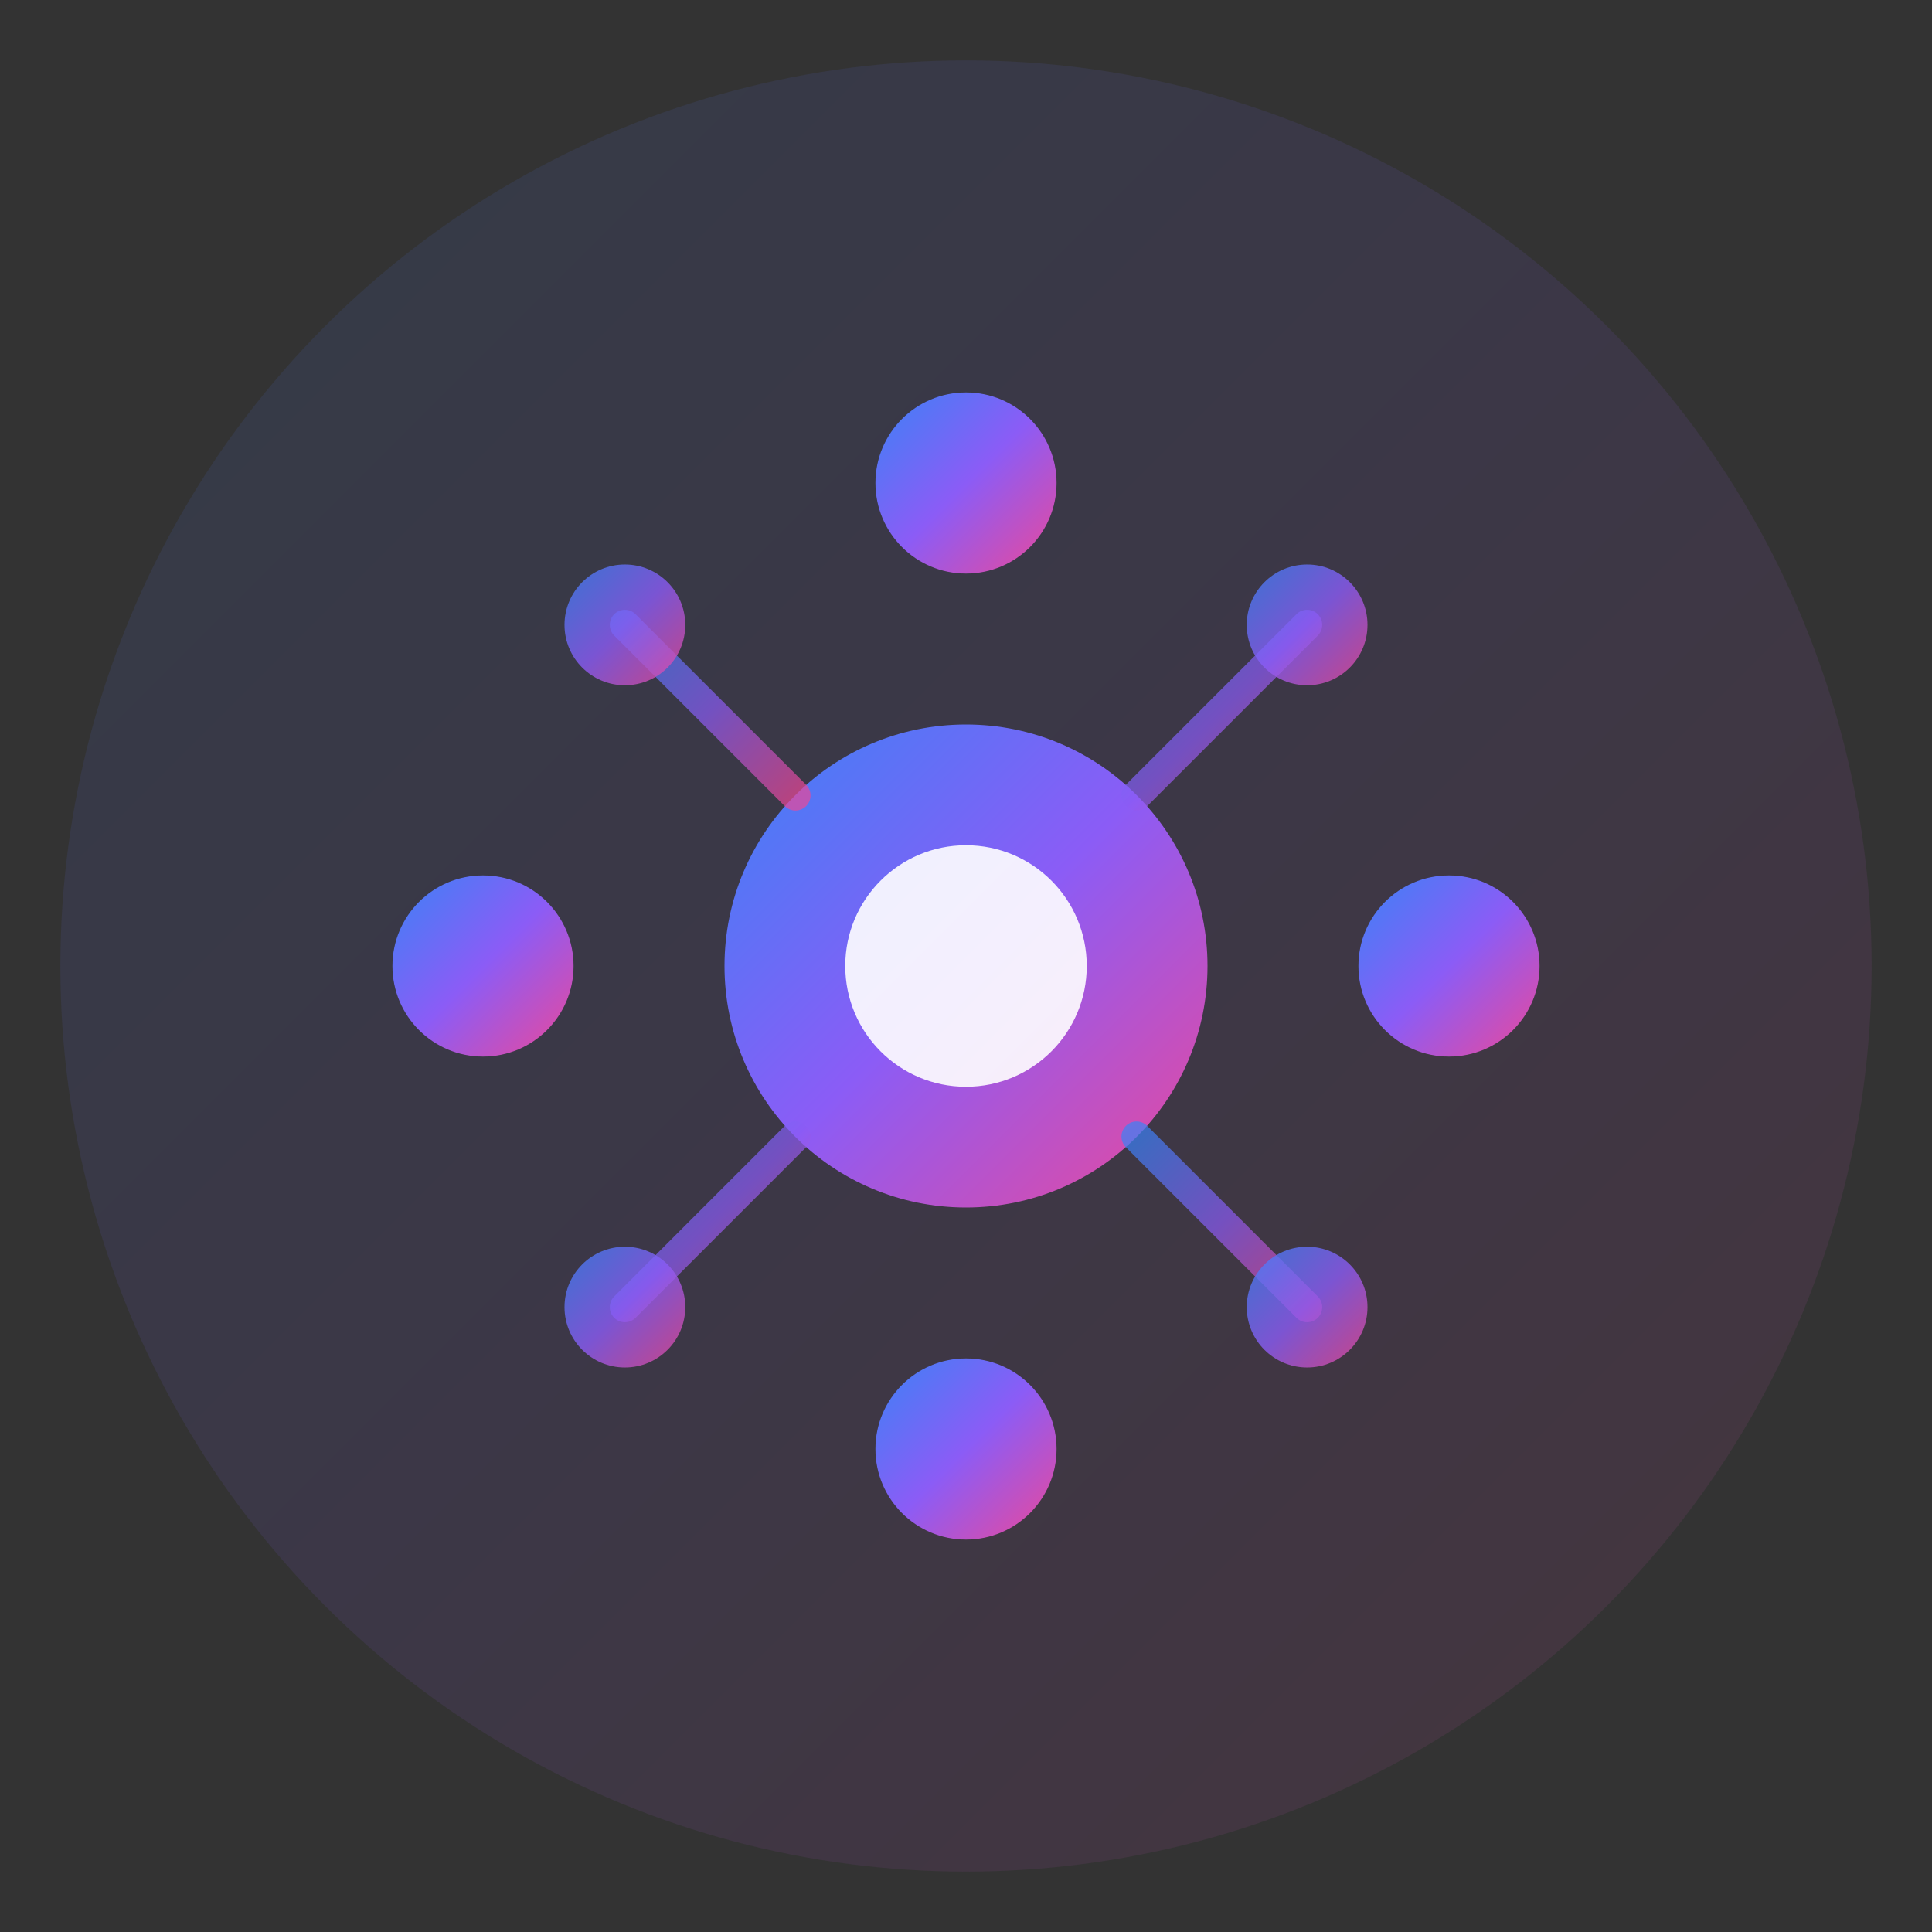 <svg width="256" height="256" viewBox="0 0 256 256" fill="none" xmlns="http://www.w3.org/2000/svg">
  <rect x="0" y="0" width="256" height="256" fill="#333333" stroke="none"/>
  <!-- Background Circle -->
  <circle cx="128" cy="128" r="120" fill="url(#gradient)" opacity="0.1"/>
  
  <!-- Main AI/Circuit Design -->
  <g transform="translate(128, 128)">
    <!-- Central Hub -->
    <circle cx="0" cy="0" r="32" fill="url(#gradient)"/>
    
    <!-- Circuit Lines -->
    <path d="M 0 -32 L 0 -64" stroke="url(#gradient)" stroke-width="6" stroke-linecap="round"/>
    <path d="M 0 32 L 0 64" stroke="url(#gradient)" stroke-width="6" stroke-linecap="round"/>
    <path d="M -32 0 L -64 0" stroke="url(#gradient)" stroke-width="6" stroke-linecap="round"/>
    <path d="M 32 0 L 64 0" stroke="url(#gradient)" stroke-width="6" stroke-linecap="round"/>
    
    <!-- Nodes -->
    <circle cx="0" cy="-64" r="12" fill="url(#gradient)"/>
    <circle cx="0" cy="64" r="12" fill="url(#gradient)"/>
    <circle cx="-64" cy="0" r="12" fill="url(#gradient)"/>
    <circle cx="64" cy="0" r="12" fill="url(#gradient)"/>
    
    <!-- Diagonal Connections -->
    <path d="M -22.6 -22.6 L -45.2 -45.2" stroke="url(#gradient)" stroke-width="4" stroke-linecap="round" opacity="0.7"/>
    <path d="M 22.6 -22.6 L 45.2 -45.2" stroke="url(#gradient)" stroke-width="4" stroke-linecap="round" opacity="0.7"/>
    <path d="M -22.6 22.6 L -45.2 45.2" stroke="url(#gradient)" stroke-width="4" stroke-linecap="round" opacity="0.7"/>
    <path d="M 22.6 22.6 L 45.2 45.2" stroke="url(#gradient)" stroke-width="4" stroke-linecap="round" opacity="0.7"/>
    
    <!-- Corner Nodes -->
    <circle cx="-45.2" cy="-45.2" r="8" fill="url(#gradient)" opacity="0.8"/>
    <circle cx="45.2" cy="-45.2" r="8" fill="url(#gradient)" opacity="0.8"/>
    <circle cx="-45.2" cy="45.2" r="8" fill="url(#gradient)" opacity="0.8"/>
    <circle cx="45.2" cy="45.2" r="8" fill="url(#gradient)" opacity="0.8"/>
    
    <!-- Inner Pattern -->
    <circle cx="0" cy="0" r="16" fill="white" opacity="0.9"/>
  </g>
  
  <!-- Gradient Definition -->
  <defs>
    <linearGradient id="gradient" x1="0%" y1="0%" x2="100%" y2="100%">
      <stop offset="0%" style="stop-color:#3b82f6;stop-opacity:1" />
      <stop offset="50%" style="stop-color:#8b5cf6;stop-opacity:1" />
      <stop offset="100%" style="stop-color:#ec4899;stop-opacity:1" />
    </linearGradient>
  </defs>
</svg>

